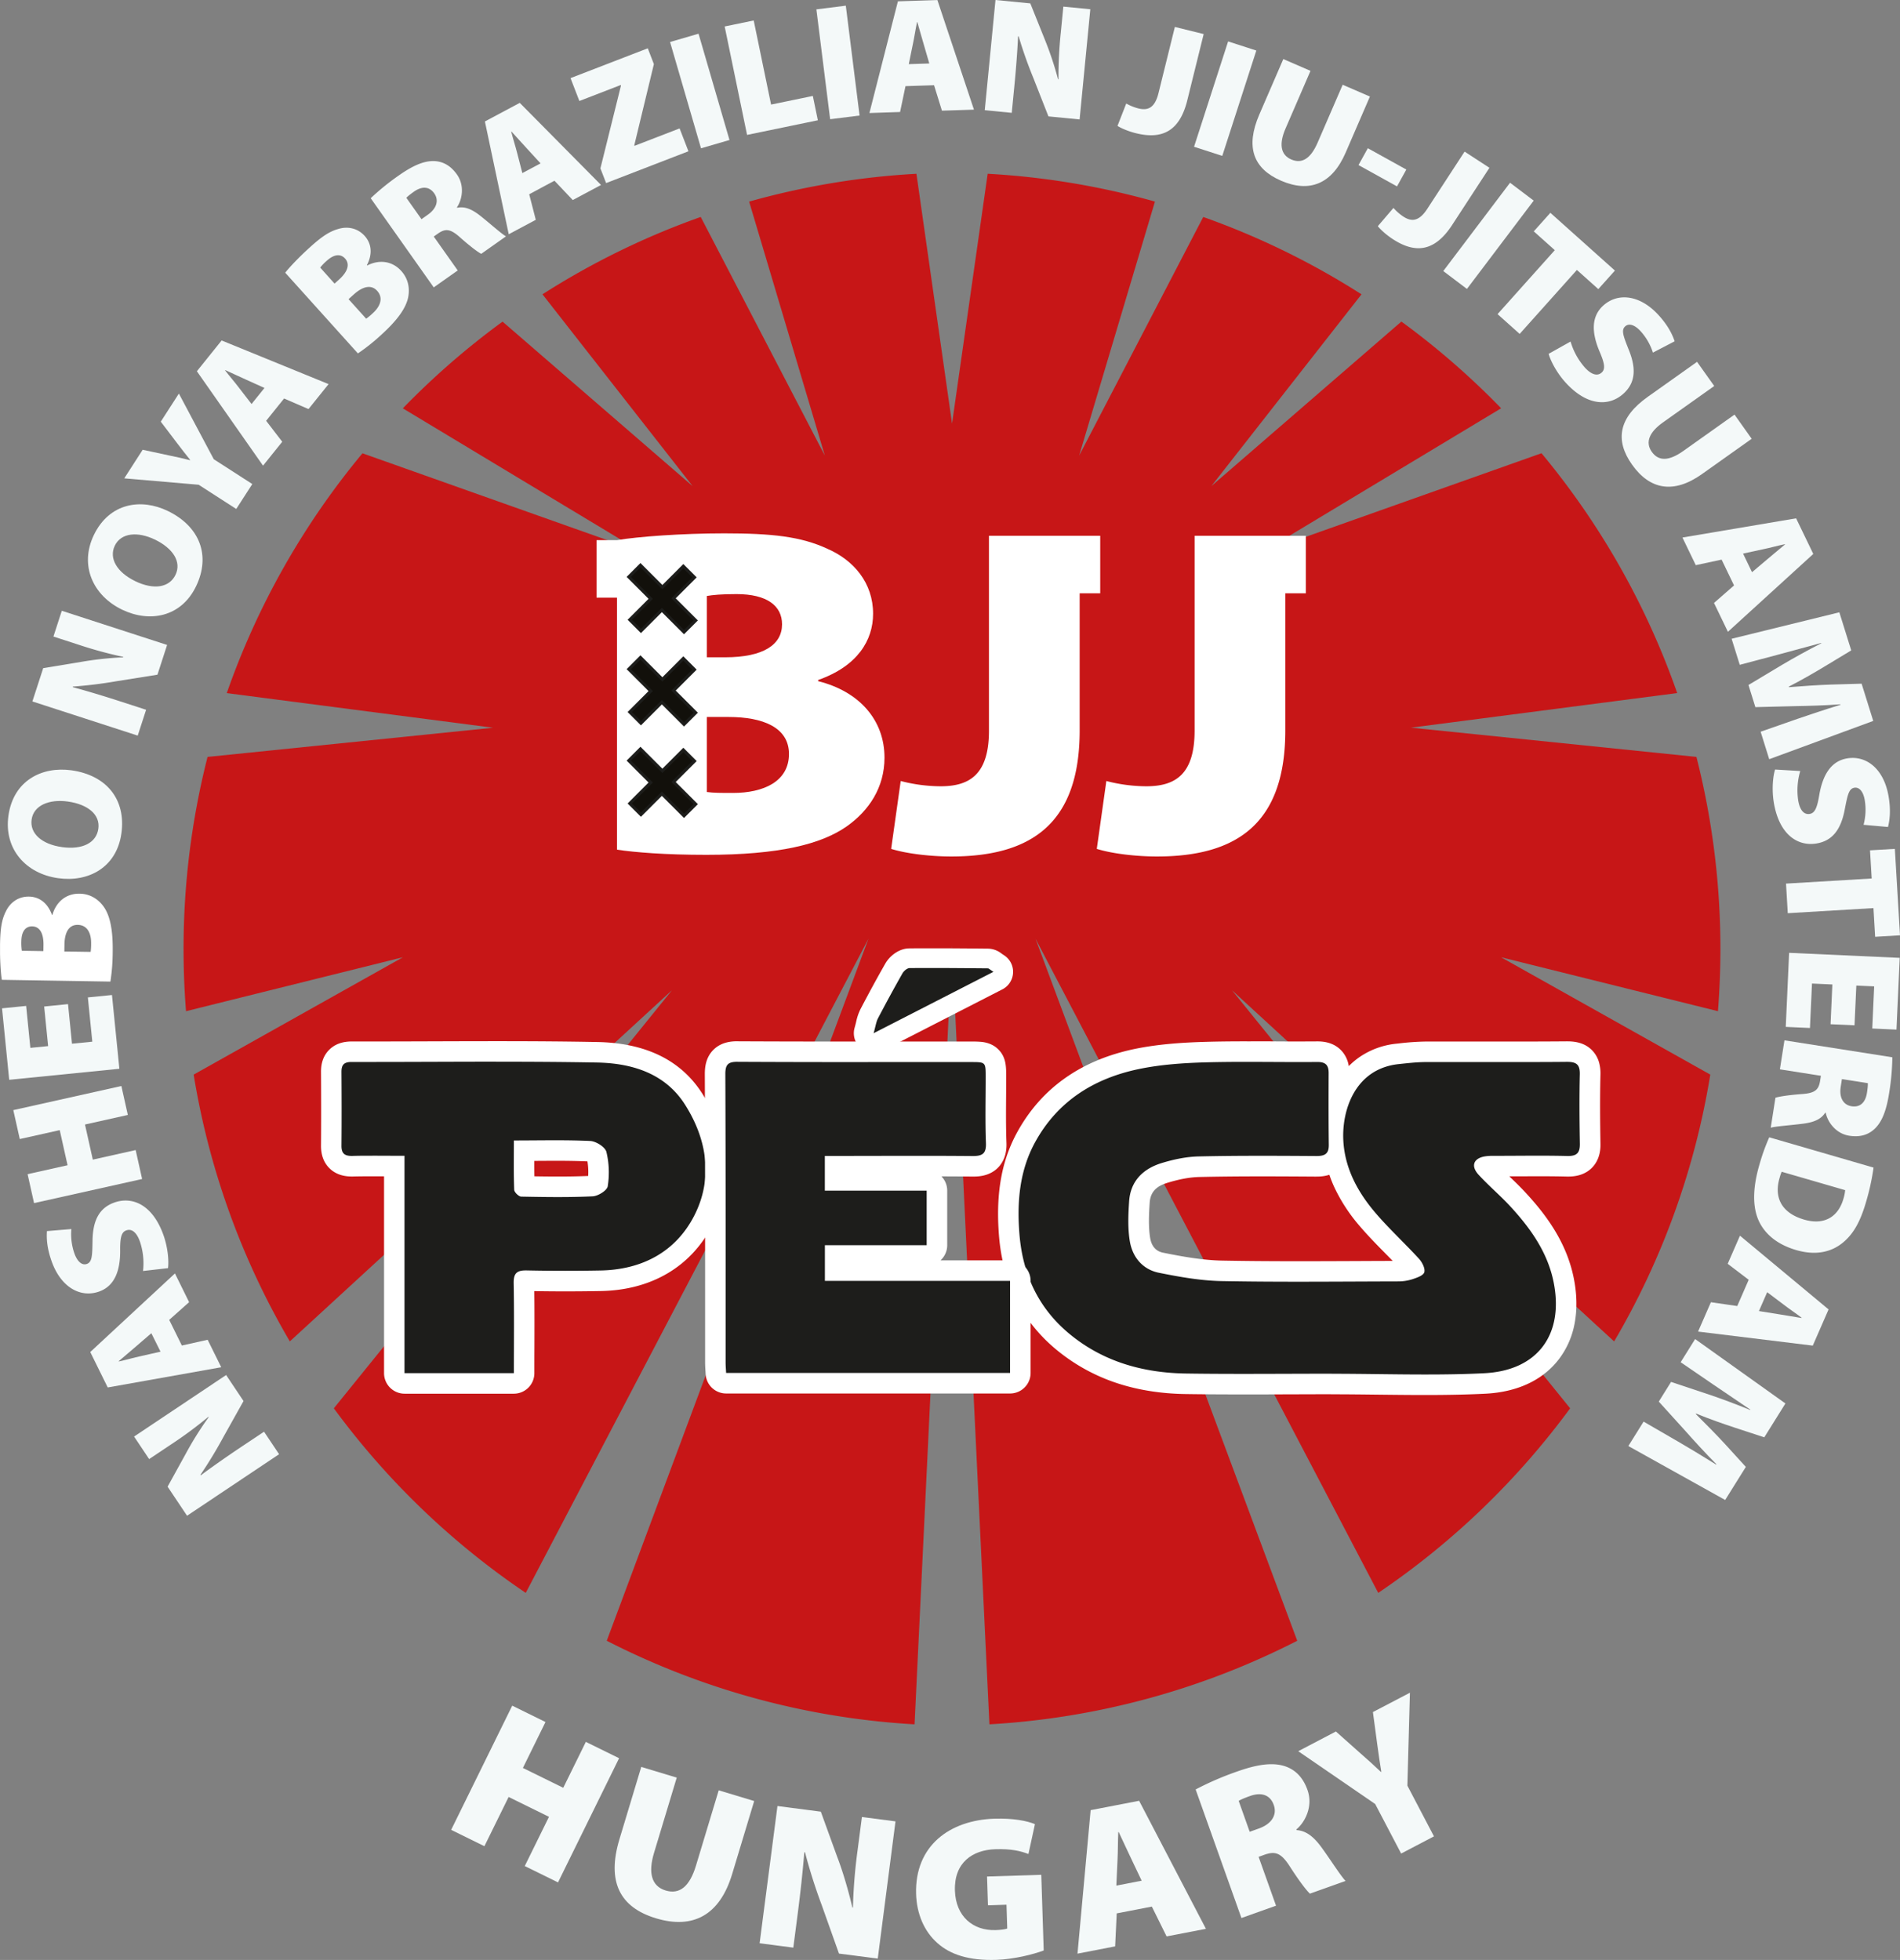 <svg id="Layer_1" data-name="Layer 1" xmlns="http://www.w3.org/2000/svg" xmlns:xlink="http://www.w3.org/1999/xlink" viewBox="0 0 1866.84 1925.79"><rect x="0" y="0" width="1866.84" height="1925.79" fill="#808080" stroke="none"/><defs><style>.cls-1,.cls-5{fill:none;}.cls-2{fill:#c71617;}.cls-3{fill:#fff;}.cls-4{fill:#12100b;}.cls-5{stroke:#1d1d1b;stroke-width:3px;}.cls-6{fill:#1d1d1b;}.cls-7{fill:#f4f9f9;}.cls-8{clip-path:url(#clip-path);}</style><clipPath id="clip-path" transform="translate(-66.56 -37.13)"><rect class="cls-1" x="66.6" y="37.14" width="1866.79" height="1925.73"/></clipPath></defs><path class="cls-2" d="M1756.94,969.69a764.42,764.42,0,0,0-23.56-188.85l-280.55-28.73,261.66-34a761.88,761.88,0,0,0-133.33-235.65l-275,97.56,235.34-141.73a768.15,768.15,0,0,0-98-85.2L1256.78,514.75,1404.3,326.33a759.94,759.94,0,0,0-155.5-76L1126.9,484.75l74.45-249.55A761.56,761.56,0,0,0,1037,207.86l-35,245.44-35-245.42a761.37,761.37,0,0,0-164.38,27.34L877,484.77,755.06,250.3a759.94,759.94,0,0,0-155.5,76L747.08,514.76,560.36,353.15a766.68,766.68,0,0,0-98,85.2L697.71,580.08l-275-97.56A761.88,761.88,0,0,0,289.37,718.17l261.66,34L270.49,780.85A764.37,764.37,0,0,0,246.92,969.7q0,30.82,2.42,61l213.11-53L256.85,1093a758.09,758.09,0,0,0,94.49,262.15l375.42-345L394.56,1420.9a767.06,767.06,0,0,0,188.57,181.35L919.87,959.48,662.72,1649.29a758.6,758.6,0,0,0,302.44,82.11l36.78-764.69,36.78,764.69a758.6,758.6,0,0,0,302.43-82.11L1084,959.48l336.75,642.77A767,767,0,0,0,1609.3,1420.9l-332.19-410.72,375.42,345A757.83,757.83,0,0,0,1747,1093L1541.43,977.7l213.11,53q2.36-30.22,2.4-61" transform="translate(-66.56 -37.13)"/><path class="cls-3" d="M870.41,706.42v-1.15c38.66-13.57,54-39,54-65.09,0-30.24-18.9-52.55-44.84-63.82-25.94-12.08-54.47-15.18-101.52-15.18-41.13,0-85.1,3.22-105.23,6.67H652.68v56.49H672.8V872c17.91,2.65,47.43,5.06,87.69,5.06,71.39,0,112.76-10.35,137.83-27.83,22.11-15.53,37.3-38.41,37.3-67.62,0-36.8-24.45-65-65.21-75.21M761.1,622.71c5.8-1,14.2-1.84,29.15-1.84,29.89,0,44.71,11.5,44.71,29.67,0,20-18.28,32.43-56,32.43H761.1Zm25.69,193.54c-11.49,0-19.14,0-25.69-.92V741.62h21.37c33.47,0,59.28,10.12,59.28,36.34C841.75,805.21,816.44,816.25,786.79,816.25Z" transform="translate(-66.56 -37.13)"/><path class="cls-3" d="M1329.48,563.6h-89.17V755.07c0,42.78-18.77,54.63-47.43,54.63a157.51,157.51,0,0,1-39.28-5.18l-9.39,66.7c16.67,5.17,40.88,7.47,59,7.47,79.91,0,126.22-33.47,126.22-123.86V620.09h20.18V563.6h-20.17" transform="translate(-66.56 -37.13)"/><path class="cls-3" d="M1147.58,620.09V563.6H1038.26V755.07c0,42.78-18.78,54.63-47.43,54.63a157.51,157.51,0,0,1-39.28-5.18l-9.39,66.7c16.67,5.17,40.88,7.47,59,7.47,79.91,0,126.22-33.47,126.22-123.86V620.09h20.17" transform="translate(-66.56 -37.13)"/><polyline class="cls-4" points="629.29 555.36 650.84 576.91 671.42 556.33 682.38 567.29 661.8 587.87 683.56 609.63 672.08 621.1 650.33 599.35 629.75 619.93 618.78 608.96 639.36 588.38 617.81 566.83 629.29 555.36"/><polygon class="cls-5" points="629.29 555.36 650.84 576.91 671.42 556.33 682.38 567.29 661.8 587.87 683.56 609.63 672.08 621.1 650.33 599.35 629.75 619.93 618.78 608.96 639.36 588.38 617.81 566.83 629.29 555.36"/><polyline class="cls-4" points="629.29 646.01 650.84 667.56 671.42 646.98 682.38 657.95 661.8 678.53 683.56 700.28 672.08 711.76 650.33 690.01 629.75 710.59 618.78 699.62 639.36 679.04 617.81 657.49 629.29 646.01"/><polygon class="cls-5" points="629.29 646.01 650.84 667.56 671.42 646.98 682.38 657.95 661.8 678.53 683.56 700.28 672.08 711.76 650.33 690.01 629.75 710.59 618.78 699.62 639.36 679.04 617.81 657.49 629.29 646.01"/><polyline class="cls-4" points="629.29 735.87 650.84 757.42 671.42 736.84 682.38 747.8 661.8 768.38 683.56 790.14 672.08 801.61 650.33 779.86 629.75 800.44 618.78 789.47 639.36 768.89 617.81 747.34 629.29 735.87"/><polygon class="cls-5" points="629.29 735.87 650.84 757.42 671.42 736.84 682.38 747.8 661.8 768.38 683.56 790.14 672.08 801.61 650.33 779.86 629.75 800.44 618.78 789.47 639.36 768.89 617.81 747.34 629.29 735.87"/><path class="cls-6" d="M1466.7,1397.78c-15.31,0-30.86-.18-45.9-.35s-30.47-.36-45.67-.36a11.71,11.71,0,0,1-1.19-.06c-14.07,0-28.36,0-42.19.1-14.24.05-29,.1-43.45.1-21.8,0-39.76-.11-56.51-.35-48.06-.7-88.79-14.66-121.09-41.5-31.43-26.11-49.11-61.49-52.53-105.1-3.07-39.13,2.31-69.68,16.92-96.11,22.3-40.33,58.75-66,108.35-76.38,24.08-5,49-6.29,68.11-6.83,11.73-.33,24.53-.48,40.26-.48,8.56,0,17.26,0,25.67.08s17.06.09,25.57.09c6.48,0,12.27,0,17.72-.07h.39c6.8,0,11.88,1.79,15.55,5.48,5.43,5.46,5.41,13,5.39,15.54,0,8.74-.07,18.08-.07,27.74a82.7,82.7,0,0,1,6.22-13.49c11.19-19.26,29-30.71,51.55-33.1l2-.22a244.71,244.71,0,0,1,25.15-1.81c9.66,0,20,0,32.57,0l25.24,0H1550c15.24,0,35.34,0,55.69-.19h.53c5.43,0,12.31.65,17.31,5.78s5.47,12,5.36,16.74c-.56,24.28-.29,47.94,0,67.88.07,4.69-.4,11.52-5.44,16.64-5.54,5.64-13.42,5.64-16,5.64h-1.14c-8.32-.21-17.29-.31-28.22-.31-7,0-14.12,0-21,.07l-17.68.08h-.25l-2.69,0-2.51,0a47.37,47.37,0,0,0-6.34.33,15,15,0,0,0-1.73.35c.24.31.53.67.9,1.07,4.79,5.2,9.88,10.06,15.26,15.22s10.73,10.27,15.87,15.83c17.46,18.9,38.37,45.09,45.17,80.13,5.51,28.48.9,53.14-13.36,71.31-14,17.83-36.25,28-64.41,29.37-17.4.83-36.06,1.22-58.68,1.22m-160.15-214.92c-23.65,0-43.33.2-62,.63-9.93.23-21.25,2.26-33.64,6-15.75,4.82-23.89,14.15-24.86,28.53-.77,11.48-1.44,24.73.52,36.79,1.19,7.26,5.45,19.91,20.72,23,18.15,3.65,39.24,7.58,59.82,8,22.29.42,46.27.62,75.45.62,18.84,0,38-.08,56.56-.16l40.69-.15a35.78,35.78,0,0,0,10.89-1.48l.17-.06c1-.34,2.69-.88,4.16-1.44a12.72,12.72,0,0,0-1.58-2.24c-5.81-6.37-12-12.69-18-18.8-8.45-8.58-17.19-17.45-25.23-26.88-16.74-19.61-27.14-39.33-31.53-59.86a17.21,17.21,0,0,1-1.75,2.08c-5,5.06-11.88,5.64-16.62,5.64H1360C1341,1183,1323.84,1182.86,1306.55,1182.86Z" transform="translate(-66.56 -37.13)"/><path class="cls-3" d="M1291.8,1080.51c17.08,0,34.17.17,51.25.17q8.91,0,17.82-.07h.3c8,0,10.88,3.22,10.85,10.89-.1,23.5-.15,47,.15,70.5.11,8.72-3.78,11-11.86,11H1360c-17.83-.12-35.65-.23-53.49-.23-20.72,0-41.45.15-62.16.63-12.19.28-24.65,2.91-36.36,6.5-18.11,5.54-30.63,17.54-32,37.49-.88,13-1.44,26.35.63,39.09,2.57,15.8,12.55,28,28.68,31.24,20.29,4.08,41,7.78,61.61,8.17,25.21.48,50.42.62,75.64.62,32.43,0,64.86-.24,97.28-.31a45.87,45.87,0,0,0,14-2c4.52-1.48,11.06-3.59,12.14-6.91,1.15-3.56-2-9.81-5.08-13.21-14.07-15.41-29.55-29.58-43.07-45.43-17.32-20.3-29.92-43.61-31.38-70.81-1.61-29.73,11.43-70.6,54.38-75.16,8.69-.92,17.43-1.93,26.16-2q16.24-.06,32.5,0l50.49,0c18.59,0,37.19,0,55.79-.19h.45c9,0,12.82,2.36,12.58,12.19-.52,22.76-.34,45.53.05,68.29.15,8.68-2.82,12-11.36,12h-.88c-9.49-.24-19-.31-28.47-.31-12.9,0-25.81.13-38.71.15h-.22c-1.74,0-3.48,0-5.21,0a54.08,54.08,0,0,0-7.76.44c-11.79,1.69-14.94,9.4-6.83,18.22,9.92,10.78,21.2,20.3,31.15,31.06,20,21.69,36.91,45.48,42.67,75.2,9.77,50.45-15.56,86.09-68.37,88.69-19.38,1-38.78,1.24-58.21,1.24-30.5,0-61.06-.72-91.56-.72v-.06c-28.94,0-57.88.19-86.81.19-18.8,0-37.59-.08-56.39-.36-42.29-.61-81.65-11.64-114.79-39.17-30.54-25.38-45.83-58.79-48.91-98.14-2.48-31.51.08-62.2,15.69-90.45,22.22-40.18,57.94-62.28,101.58-71.38,21.65-4.52,44.16-6,66.34-6.62,13.31-.34,26.62-.45,40-.45m0-20.17c-15.83,0-28.71.15-40.54.49-19.48.55-45,1.85-69.89,7-52.61,11-91.34,38.35-115.12,81.37-15.61,28.25-21.38,60.59-18.15,101.79,3.64,46.44,22.53,84.15,56.14,112.08a183.29,183.29,0,0,0,60.61,33.35c20.29,6.6,42.76,10.13,66.78,10.47,16.81.25,34.82.36,56.68.36,14.5,0,29.23,0,43.47-.1,13.65,0,27.76-.1,41.65-.1.56,0,1.11.06,1.69.06,15.13,0,30.59.19,45.54.36s30.65.35,46,.35c22.8,0,41.61-.4,59.2-1.27,31.17-1.53,56-13,71.86-33.22a82.45,82.45,0,0,0,16.12-36.62c2.41-13.22,2.15-27.63-.8-42.83-7.28-37.55-29.29-65.18-47.66-85.06-5.21-5.63-10.63-10.84-15.88-15.87l7.67,0c6.88,0,14-.07,21-.07,10.85,0,19.73.1,28,.3.48,0,.94,0,1.39,0,9.75,0,17.55-2.91,23.2-8.65,8.59-8.74,8.39-20.14,8.33-23.89-.33-19.84-.61-43.36,0-67.47a40.55,40.55,0,0,0-1.19-11.4,28,28,0,0,0-7-12.62c-7.72-7.9-17.7-8.81-24.52-8.81h-.62c-20.31.17-40.4.19-55.62.19h-25.23l-25.27,0c-12.56,0-22.9,0-32.58,0a256.75,256.75,0,0,0-26.18,1.86l-2,.22a77.76,77.76,0,0,0-36.08,12.89,72.83,72.83,0,0,0-11,9.18,28.35,28.35,0,0,0-7.81-15.84c-5.58-5.6-13.22-8.45-22.69-8.45h-.5c-5.41,0-11.17.07-17.62.07-8.5,0-17.16,0-25.53-.09S1300.39,1060.34,1291.8,1060.34Zm68.51,132.84a39.59,39.59,0,0,0,12.42-1.73,128.52,128.52,0,0,0,5.24,13,167.12,167.12,0,0,0,24.57,37.37c8.28,9.71,17.15,18.71,25.72,27.41q3.43,3.48,6.73,6.86c-12,0-24.1.08-35.86.13-18.53.08-37.7.16-56.52.16-29.12,0-53-.2-75.25-.62-19.74-.37-40.3-4.2-58-7.77-7.1-1.42-11.39-6.38-12.74-14.7-1.79-11-1.15-23.57-.42-34.49.86-12.72,9.45-17,17.75-19.56,11.51-3.52,21.91-5.41,30.92-5.62,18.53-.42,38.13-.62,61.7-.62,17.23,0,34.35.1,53.35.23Z" transform="translate(-66.56 -37.13)"/><path class="cls-6" d="M464.05,1396.41A10.09,10.09,0,0,1,454,1386.32V1182.84l-5.86,0c-4.92,0-9.73,0-14.47,0-8.09,0-14.65.06-20.65.2l-1,0c-2.37,0-9.6,0-14.84-5.29-3.54-3.58-5.24-8.46-5.18-14.93.19-21,.19-43.35,0-72.51,0-6.28,1.63-11,5.09-14.51,5.2-5.23,12.44-5.23,14.82-5.23,5.4,0,10.71,0,16,0h.09c21,0,42.29-.07,62.91-.14s42-.14,63-.14c38.85,0,70.41.25,99.31.78,44,.82,75.92,16.29,94.79,46,25.25,39.74,28.6,82.14,9.43,119.39-9.84,19.13-23.84,33.93-41.61,44-16.9,9.6-36.78,14.68-59.09,15.1-11.63.22-23.35.33-34.84.33-12.76,0-25.62-.14-38.22-.4h-.68c-.71,0-1.27,0-1.69.06a18.87,18.87,0,0,0-.06,2.17c.39,21.12.32,42.66.25,63.49q0,12.51-.06,25.13a10.09,10.09,0,0,1-10.09,10.09H464.05m117.69-193.59c10.2.2,21.71.4,33,.4,12.47,0,23.49-.23,33.7-.72a14.45,14.45,0,0,0,5.51-2.88,76.06,76.06,0,0,0-1.16-27.53c-1.26-1.51-5.06-3.69-6.76-3.83-9.79-.48-20.23-.69-33.84-.69-6.51,0-12.95.05-19.76.1-3.57,0-7.21,0-10.88.06,0,.89,0,1.78,0,2.66C581.45,1181.64,581.4,1192.3,581.74,1202.83Z" transform="translate(-66.56 -37.13)"/><path class="cls-3" d="M554,1080.36c33,0,66.09.17,99.12.78,33.92.63,66.77,10.33,86.46,41.31,21.79,34.31,27.79,72.82,9,109.36-18.3,35.55-51.39,52.9-91.92,53.66q-17.33.33-34.66.33-19,0-38-.4h-.89c-8.8,0-12,3-11.84,12.51.55,29.26.2,58.53.2,88.42H464V1172.78c-10.67,0-20.69-.09-30.42-.09-7.06,0-14,0-20.89.21H412c-7,0-10-2.61-9.93-10.05.22-24.22.16-48.44,0-72.66,0-7,2.7-9.59,9.82-9.59H412q8.06,0,16.1,0c42,0,83.93-.27,125.89-.27m60.73,133c11.4,0,22.81-.19,34.18-.73,5.31-.25,14.13-5.75,14.77-9.85a86.41,86.41,0,0,0-1.29-33.8c-1.22-4.78-10.18-10.46-15.87-10.73-11.37-.55-22.76-.69-34.33-.69-13.26,0-26.76.19-40.71.19,0,17.15-.31,32.82.32,48.46.1,2.43,4.45,6.66,6.9,6.71,12,.23,24,.44,36,.44M554,1060.18c-21,0-42.36.07-63,.14s-41.93.14-62.88.14q-8,0-16.06,0h-.09c-9.17,0-16.56,2.76-22,8.21s-8.08,12.7-8,21.68c.18,29.08.17,51.39,0,72.36-.08,9.17,2.64,16.62,8.1,22.12s12.85,8.28,22,8.28l1.18,0c5.92-.14,12.41-.2,20.41-.2l10.25,0v193.43a20.18,20.18,0,0,0,20.18,20.18H571.42a20.18,20.18,0,0,0,20.18-20.18c0-8.4,0-16.88.06-25.1.06-18.2.12-36.94-.12-55.51,10.09.17,20.29.26,30.43.26,11.56,0,23.35-.11,35-.33,49.63-.93,88.51-23.87,109.48-64.59,20.88-40.57,17.37-86.53-9.88-129.42-20.8-32.73-55.49-49.78-103.11-50.66C624.5,1060.43,592.89,1060.18,554,1060.18Zm37.59,117.6h.91c6.8,0,13.22-.1,19.69-.1,12.61,0,22.44.19,31.56.59a66.1,66.1,0,0,1,.73,14.32c-9.08.38-18.85.56-29.75.56-7.74,0-15.61-.09-23.09-.22Q591.52,1185.48,591.56,1177.78Z" transform="translate(-66.56 -37.13)"/><path class="cls-6" d="M780,1396.23a10.1,10.1,0,0,1-10.08-9.6c0-1.05-.12-2.1-.18-3.16-.16-2.51-.32-5.11-.32-7.84q0-36.29,0-72.57c0-68.94,0-140.24-.27-210.35,0-5.29.58-12,5.44-16.88s11.51-5.47,16.79-5.47h.32c45.48.22,90.24.24,131.84.24h97.12c8.69,0,15,0,19.74,4.83s4.72,10.72,4.73,19.74c0,6.47,0,13-.1,19.38-.1,14.86-.22,30.23.35,45.2.19,5-.15,12.14-5.25,17.43s-12,5.88-17.62,5.88h-.61c-16.22-.15-33.61-.21-54.74-.21q-21.09,0-42.18.06l-35.1.06h-2.78v13.94h90A10.09,10.09,0,0,1,987.14,1207v53.63a10.09,10.09,0,0,1-10.09,10.09H887.17v14.89H1059a10.09,10.09,0,0,1,10.09,10.09v90.46a10.09,10.09,0,0,1-10.09,10.09H780" transform="translate(-66.56 -37.13)"/><path class="cls-3" d="M791.37,1080.45h.27q66,.32,132,.24h97c14.36,0,14.38.06,14.39,14.49,0,21.65-.56,43.33.26,65,.4,10.44-3.41,12.83-12.78,12.83H1022q-27.43-.24-54.87-.21c-25.74,0-51.5.1-77.25.11H877V1207H977.06v53.63h-100v35.06H1059v90.46H780c-.17-3.45-.49-7-.49-10.51,0-94.32.12-188.65-.27-283-.05-9.81,2.85-12.22,12.14-12.22m0-20.17c-4.27,0-15.53,0-23.91,8.44-7.57,7.6-8.41,17.36-8.38,24,.29,70.08.28,141.35.27,210.28q0,36.3,0,72.61c0,3,.18,5.92.34,8.47.06,1,.13,2,.18,3A20.17,20.17,0,0,0,780,1406.33h279a20.19,20.19,0,0,0,20.18-20.18v-90.46a20.18,20.18,0,0,0-20.18-20.18H990.67a20.13,20.13,0,0,0,6.57-14.89V1207a20.06,20.06,0,0,0-5.67-14c10.83,0,20.73.09,30.23.18h.7c4.45,0,16.24,0,24.88-9s8.22-20.9,8.06-24.82c-.56-14.74-.44-30-.34-44.73.05-6.36.1-12.94.1-19.46,0-9.84,0-19.13-7.64-26.83-4.14-4.18-9.63-6.69-16.32-7.46a96.77,96.77,0,0,0-10.6-.36h-97c-41.59,0-86.36,0-131.85-.24h-.4Z" transform="translate(-66.56 -37.13)"/><path class="cls-6" d="M924.93,1062a9.68,9.68,0,0,1-9.31-12.34c.67-2.36,1.18-4.41,1.61-6.22a43.65,43.65,0,0,1,3.42-10.27c8.11-15.53,16.25-30.46,24.2-44.41,2.75-4.83,8.73-10.06,15.35-10.13,6.78-.06,13.78-.09,21.4-.09,16.5,0,33.26.15,49.47.29l6.21.06a12.85,12.85,0,0,1,7.68,3c.71.51,1.6,1.14,2.9,2a9.69,9.69,0,0,1-.8,16.79L929.33,1061a9.61,9.61,0,0,1-4.4,1.06" transform="translate(-66.56 -37.13)"/><path class="cls-3" d="M981.62,988.25c18.53,0,37.06.19,55.59.35.86,0,1.71,1,5.45,3.41l-117.73,60.33c2-7.14,2.52-11.24,4.3-14.66q11.64-22.26,24-44.09c1.36-2.39,4.62-5.22,7-5.25q10.68-.09,21.33-.09m0-19.36c-7.66,0-14.69,0-21.5.09-10.5.1-19.46,7.62-23.68,15-8,14-16.2,29.08-24.37,44.72a52.35,52.35,0,0,0-4.24,12.46c-.44,1.81-.9,3.68-1.53,5.87a19.37,19.37,0,0,0,27.46,22.55l117.73-60.33a19.37,19.37,0,0,0,1.58-33.57c-1.09-.69-1.82-1.23-2.48-1.69a22.17,22.17,0,0,0-13.23-4.76l-6.13-.06C1015,969,998.18,968.89,981.62,968.89Z" transform="translate(-66.56 -37.13)"/><path class="cls-7" d="M340.78,1466l-90.43,60.46-19.11-28.58,18.14-32.9a327.66,327.66,0,0,1,22.21-35.38l-.25-.37a411.71,411.71,0,0,1-36.86,27.27l-21.37,14.28-14.8-22.14,90.43-60.46,17.09,25.56L286,1449.18a431.08,431.08,0,0,1-22.49,37.07l.31.47c11.81-8.76,25.22-18.17,39.91-28L326,1443.88,340.78,1466" transform="translate(-66.56 -37.13)"/><path class="cls-7" d="M245.26,1359.2l25.33-5.66,13.34,27L172.41,1400.4l-17.17-34.81,83.21-77.23,13.92,28.23L232.82,1334l12.44,25.23m-30-12.12L200,1360.26c-4.77,4.2-11.82,10-16.82,14.33l.14.29c6.47-1.4,15.22-3.91,21.45-5.23l19.51-4.41Z" transform="translate(-66.56 -37.13)"/><path class="cls-7" d="M207.1,1285.9a66.9,66.9,0,0,0-3.06-28.83c-3.33-9.4-8.24-12.88-13.41-11-4.91,1.74-6.17,7.37-6,20.37,0,19.43-5.47,34.34-20.72,39.74-18.14,6.42-37.48-3.94-46.65-29.83-4.34-12.25-5.15-21.81-4.57-29.59l24-2a57.32,57.32,0,0,0,3,24c3,8.37,7.67,11.88,12.16,10.29,5.21-1.84,5.38-8,5.63-22.67.22-20.88,7.19-32.64,21.45-37.69,17.72-6.28,37.66,2.15,48.26,32.09,4.38,12.36,5.39,25.49,4.44,32.38l-24.53,2.81" transform="translate(-66.56 -37.13)"/><polyline class="cls-7" points="27.12 1153.69 66.38 1144.93 58.69 1110.43 19.43 1119.19 13.08 1090.76 119.26 1067.08 125.6 1095.51 83.5 1104.91 91.19 1139.41 133.29 1130.01 139.64 1158.45 33.46 1182.13 27.12 1153.69"/><g class="cls-8"><polyline class="cls-7" points="66.84 986.61 70.74 1025.51 90.69 1023.52 86.33 980.04 110.02 977.66 117.29 1050.13 9.04 1060.98 2.01 990.76 25.69 988.38 29.83 1029.61 47.29 1027.86 43.39 988.96 66.84 986.61"/></g><g class="cls-8"><path class="cls-3" d="M68.37,999.88c-1.1-6.6-2-21-1.78-34.41.25-15.37,1.49-24.67,5.86-33.08,4.09-8.41,12-14.45,22.63-14.28,9.16.15,18,5.29,22.55,18h.4c3.81-13.26,13.82-21.09,26.73-20.88,10.25.16,18.19,5.25,23.52,12.57,6,8.29,9.41,21.86,9,45.18a192.54,192.54,0,0,1-2.24,28.62l-106.7-1.73m40.85-28.2.09-5.85c.2-12.3-4.06-18.34-11.08-18.46-6.37-.1-10.49,4.67-10.65,14.44a51.17,51.17,0,0,0,.49,9.53Zm46.44.75a59.3,59.3,0,0,0,.46-8.38c.16-9.68-3.58-18-13.14-18.17-9.2-.15-12.88,8.22-13.06,19.16l-.11,7Z" transform="translate(-66.56 -37.13)"/></g><path class="cls-7" d="M136.71,794c34.65,4.85,53.79,28.76,49.14,62-4.68,33.41-32.3,48.24-62.23,44-31.37-4.39-53.39-28.41-48.77-61.42C79.7,804,107.86,790,136.71,794m-9.34,75.46c20.26,2.83,33.88-4.26,35.81-18,2-14-10.41-24-29.83-26.75-18.54-2.6-33.77,3.75-35.73,17.73C95.72,856,107.55,866.66,127.37,869.44Z" transform="translate(-66.56 -37.13)"/><path class="cls-7" d="M201.85,759.91,98.38,726.34,109,693.64l37.07-6.13A326.63,326.63,0,0,1,187.6,683l.14-.42a411.45,411.45,0,0,1-44.23-12.06l-24.45-7.93,8.22-25.33,103.47,33.57-9.49,29.24-40.08,6.38a433.41,433.41,0,0,1-43,5.3l-.17.54c14.19,3.84,29.89,8.55,46.7,14l25.41,8.24-8.23,25.33" transform="translate(-66.56 -37.13)"/><path class="cls-7" d="M231.41,539.18c31.49,15.24,42.38,43.86,27.76,74.08s-45.53,36-72.74,22.85c-28.51-13.8-42.1-43.41-27.59-73.41,15.25-31.5,46.35-36.21,72.57-23.52m-32,69C217.8,617,233,614.46,239,601.93c6.17-12.75-2.54-26.06-20.19-34.6-16.85-8.15-33.29-6.79-39.44,5.93C173.38,585.64,181.38,599.41,199.39,608.13Z" transform="translate(-66.56 -37.13)"/><path class="cls-7" d="M298.68,537.22l-36.94-23.8-73.09-6.28,18.09-28.09,25.59,5.5c8,1.62,13.71,2.93,20.9,4.73l.18-.27c-4.38-5.41-8.31-10.49-13.12-16.81l-15.76-20.76,17.79-27.61,34.28,64.51,37.86,24.39-15.78,24.49" transform="translate(-66.56 -37.13)"/><path class="cls-7" d="M328.06,450.6l15.81,20.58L325,494.67l-65-92.76,24.32-30.25L389.4,414.54l-19.72,24.53-24-10.39L328.06,450.6m-1.64-32.28L308,410c-5.82-2.55-14-6.51-20.09-9.21l-.2.25c4,5.28,10,12.15,13.78,17.24l12.22,15.83Z" transform="translate(-66.56 -37.13)"/><path class="cls-7" d="M346.83,305.07c4.08-5.3,14-15.75,24-24.74C382.23,270,389.89,264.62,399,262.09c8.94-2.73,18.77-1,25.87,6.84,6.13,6.81,8.38,16.78,2.18,28.77l.27.3c12.3-6.24,24.85-4.24,33.49,5.35,6.86,7.62,8.54,16.9,6.82,25.79-2,10-9.6,21.78-26.93,37.39a192.35,192.35,0,0,1-22.48,17.85l-71.41-79.31m48.47,10.71,4.35-3.91c9.14-8.24,10.67-15.47,6-20.69-4.27-4.74-10.56-4.5-17.82,2a50.51,50.51,0,0,0-6.64,6.85Zm31.07,34.51a60.76,60.76,0,0,0,6.45-5.38c7.2-6.48,10.75-14.89,4.35-22-6.16-6.84-14.8-3.83-22.93,3.49l-5.19,4.67Z" transform="translate(-66.56 -37.13)"/><path class="cls-7" d="M430.78,231.91a237.75,237.75,0,0,1,27.35-22.19c13.61-9.62,24.69-14.63,34.94-14.32,8.77.32,16.31,4.48,22.46,13.18,7.82,11.07,5.09,24.82,0,32.24l.33.46c7.69-1.63,14.89,1.78,22.61,7.88,9.05,7.14,21.11,18,25.25,20.2l-24.32,17.18c-3.17-1.62-10.39-6.94-20.69-16.06-9.93-8.94-14.75-8.85-22.1-3.65l-3.86,2.72,23.54,33.31-23.56,16.65-61.91-87.6m49.87,20.59,6.19-4.38c9-6.33,11-14.37,6.34-21s-11.76-7.35-19.72-1.83c-4.48,3.17-6.69,5.07-7.67,6.21Z" transform="translate(-66.56 -37.13)"/><path class="cls-7" d="M586.53,228,593,253.11l-26.59,14.2L543,156.49l34.24-18.29,79.86,80.67L629.33,233.7l-18-19L586.53,228m11.15-30.34L584,182.75c-4.35-4.63-10.35-11.49-14.86-16.35l-.28.15c1.6,6.42,4.39,15.08,5.92,21.27l5,19.36Z" transform="translate(-66.56 -37.13)"/><polyline class="cls-7" points="589.94 165.43 610.13 84.1 609.91 83.53 569.26 99.23 560.58 76.76 636.47 47.45 642.47 63 623.22 142.72 623.43 143.28 667.74 126.17 676.42 148.64 595.53 179.88 589.94 165.43"/><polyline class="cls-7" points="686.35 33.12 716.76 137.57 688.78 145.72 658.37 41.27 686.35 33.12"/><polyline class="cls-7" points="712.02 26.01 740.55 20.12 757.62 102.75 798.64 94.27 803.58 118.18 734.03 132.55 712.02 26.01"/><polyline class="cls-7" points="831.05 5.58 844.56 113.52 815.65 117.14 802.14 9.2 831.05 5.58"/><path class="cls-7" d="M956.25,121.78l-5.32,25.4-30.13,1,28-109.74,38.79-1.25,35.93,107.68-31.46,1-7.75-25-28.1.91m23.43-22.27L974,80.11c-1.85-6.08-4.2-14.88-6.09-21.24h-.32c-1.4,6.46-2.74,15.47-4.11,21.69l-4,19.59Z" transform="translate(-66.56 -37.13)"/><path class="cls-7" d="M1034.14,145.41l10.53-108.28,34.22,3.33,14,34.89A325.91,325.91,0,0,1,1106.14,115l.44,0a409.63,409.63,0,0,1,2.27-45.79l2.49-25.58,26.51,2.58-10.53,108.28-30.61-3-14.85-37.77a431.7,431.7,0,0,1-14.43-40.89l-.56,0c-.7,14.69-1.92,31-3.63,48.62L1060.65,148l-26.51-2.6" transform="translate(-66.56 -37.13)"/><path class="cls-7" d="M1220.94,63.6l28.29,7-16.12,65.14c-7.62,30.79-25.13,38.55-50.47,32.28-5.76-1.43-13.24-4.11-18.09-7.18l8.59-22a48.1,48.1,0,0,0,12,4.84c9.09,2.25,16-.31,19.65-14.88l16.13-65.22" transform="translate(-66.56 -37.13)"/><polyline class="cls-7" points="1234.4 49.66 1200.94 153.18 1173.21 144.21 1206.68 40.7 1234.4 49.66"/><path class="cls-7" d="M1354.19,106.73l-24.52,56.66c-6.52,15.07-5,25.85,5.61,30.43s19.16-.9,26-16.75l24.52-56.66L1412.56,132l-23.82,55.07c-13.35,30.85-35.41,39.77-63.48,27.62-27.29-11.81-35.21-33-21.35-65.07l23.56-54.44,26.72,11.57" transform="translate(-66.56 -37.13)"/><polyline class="cls-7" points="1381.79 166.6 1372.62 183.15 1334.79 162.19 1343.95 145.64 1381.79 166.6"/><path class="cls-7" d="M1505.57,186.08,1530,202l-36.65,56.21c-17.33,26.57-36.41,28.14-58.28,13.88-5-3.24-11.15-8.24-14.72-12.73l15.35-17.93a48.16,48.16,0,0,0,9.76,8.53c7.84,5.11,15.24,5,23.44-7.59l36.7-56.28" transform="translate(-66.56 -37.13)"/><polyline class="cls-7" points="1506.93 197.12 1441.33 283.9 1418.09 266.33 1483.69 179.55 1506.93 197.12"/><polyline class="cls-7" points="1527.66 245.81 1507 227.33 1523.31 209.11 1586.73 265.85 1570.42 284.07 1549.38 265.24 1493.14 328.09 1471.43 308.66 1527.66 245.81"/><path class="cls-7" d="M1609.73,372.74a66.9,66.9,0,0,0,13.94,25.43c6.69,7.38,12.57,8.7,16.63,5,3.86-3.5,2.86-9.17-2.3-21.11-7.49-17.94-8.19-33.8,3.8-44.66,14.26-12.92,36.1-10.82,54.55,9.54,8.72,9.63,13.16,18.13,15.62,25.54l-21.34,11.12a57.4,57.4,0,0,0-12.06-21c-6-6.58-11.65-8-15.19-4.8-4.09,3.71-1.86,9.48,3.55,23.09,7.84,19.35,6,32.89-5.26,43.05-13.94,12.63-35.58,12.53-56.91-11-8.8-9.72-14.79-21.44-16.58-28.15l21.55-12.08" transform="translate(-66.56 -37.13)"/><path class="cls-7" d="M1750.87,416.41l-50.34,35.74c-13.4,9.51-17.67,19.52-11,28.93s16.86,9.17,30.94-.83l50.34-35.74,16.87,23.76L1738.75,503c-27.41,19.46-50.9,15.65-68.6-9.29-17.22-24.25-13-46.51,15.48-66.71L1734,392.66l16.87,23.75" transform="translate(-66.56 -37.13)"/><path class="cls-7" d="M1758.12,587l-25.38,5.44-13.1-27.15,111.69-18.86,16.87,35-83.88,76.49-13.67-28.35,19.69-17.21L1758.12,587M1788,599.35l15.44-13.05c4.8-4.16,11.9-9.87,16.95-14.18l-.14-.29c-6.48,1.33-15.25,3.77-21.5,5l-19.55,4.24Z" transform="translate(-66.56 -37.13)"/><path class="cls-7" d="M1833.25,743.25c11.68-4,25.46-8.62,41.73-13.66l-.13-.42c-14.83,1.12-31.68,1.56-44.13,1.77l-39.42,1-6.79-21.76,33.37-20c10.35-6.14,24.71-14.14,38.24-21l-.1-.31c-14.82,4-30.46,8.28-42.4,11.5l-37.66,10-8-25.61,105.84-26,11.69,37.44-25.82,15.58c-10.67,6.46-23.46,13.83-35.53,20l.17.54c13.57-1.07,29.33-2.18,41.21-2.55l30.17-.87,11.42,36.59L1804.9,783.1l-8.43-27,36.78-12.85" transform="translate(-66.56 -37.13)"/><path class="cls-7" d="M1835.39,794.74a66.86,66.86,0,0,0-2,28.93c1.65,9.83,5.88,14.11,11.3,13.2,5.13-.86,7.35-6.18,9.45-19,3.37-19.14,11.34-32.88,27.29-35.56,19-3.19,36.23,10.36,40.78,37.46,2.15,12.81,1.31,22.37-.61,29.93l-24-2.15a57.43,57.43,0,0,0,1.17-24.18c-1.47-8.75-5.5-13-10.19-12.24-5.46.92-6.69,7-9.47,21.35-3.83,20.53-12.73,30.9-27.66,33.41-18.54,3.11-36.72-8.64-42-40-2.17-12.93-.9-26,1.23-32.65l24.63,1.48" transform="translate(-66.56 -37.13)"/><polyline class="cls-7" points="1839.02 863.19 1837.37 835.51 1861.78 834.07 1866.84 919.01 1842.42 920.47 1840.75 892.27 1756.57 897.27 1754.84 868.2 1839.02 863.19"/><polyline class="cls-7" points="1798.61 1006.37 1800.39 967.31 1780.36 966.41 1778.37 1010.06 1754.59 1008.98 1757.89 936.22 1866.57 941.16 1863.37 1011.66 1839.58 1010.58 1841.46 969.18 1823.93 968.39 1822.15 1007.44 1798.61 1006.37"/><path class="cls-7" d="M1925.88,1076.06a236.65,236.65,0,0,1-3.15,35.08c-2.58,16.46-6.71,27.91-14.08,35-6.34,6.07-14.58,8.57-25.11,6.92-13.39-2.11-21.34-13.65-23.09-22.5l-.56-.09c-4.19,6.65-11.65,9.44-21.41,10.72-11.43,1.52-27.62,2.61-32.09,4l4.62-29.42c3.37-1.15,12.22-2.61,25.94-3.65,13.33-.89,16.62-4.41,18-13.3l.73-4.66-40.3-6.33,4.49-28.5,106,16.66m-49.52,21.42-1.18,7.5c-1.71,10.84,2.61,17.93,10.66,19.2s13.47-3.32,15.05-12.87c.86-5.42,1-8.34.9-9.83Z" transform="translate(-66.56 -37.13)"/><path class="cls-7" d="M1907.42,1184.32a229.22,229.22,0,0,1-7.39,33.86c-5.81,20-12.71,31.64-22.85,40-11.28,9.2-26.45,12.82-45.64,7.26-21.27-6.17-32.76-18.25-37.75-30.75-5.58-14.05-4.57-32.33,1.36-52.75a198.33,198.33,0,0,1,9.78-27.33l102.49,29.75m-90.26,4.1a37.58,37.58,0,0,0-2,5.83c-5.5,18.07.57,34.37,24.13,41.21,20.43,5.92,33.56-3.45,38.44-20.23a41.47,41.47,0,0,0,1.78-8.73Z" transform="translate(-66.56 -37.13)"/><path class="cls-7" d="M1784.76,1294.62l-20.66-15.71,12.06-27.62,87.07,72.44-15.53,35.57L1735,1345.5l12.6-28.84,25.89,3.73,11.24-25.77m10.06,30.72,20,3.21c6.29.94,15.24,2.6,21.81,3.62l.13-.3c-5.24-4-12.8-9.11-17.83-13l-16-12.07Z" transform="translate(-66.56 -37.13)"/><path class="cls-7" d="M1715.17,1453.46c10.67,6.23,23.14,13.69,37.57,22.73l.23-.37c-10.52-10.52-21.84-23-30.11-32.31l-26.47-29.22,12.07-19.34,36.9,12.29c11.39,3.83,26.82,9.52,40.87,15.29l.17-.27c-12.69-8.63-26.15-17.7-36.36-24.65l-32.15-22,14.21-22.76,88.73,63.29-20.77,33.26L1771.4,1440c-11.85-3.88-25.78-8.77-38.3-13.93l-.3.48c9.65,9.6,20.77,20.82,28.8,29.6l20.33,22.3-20.3,32.51-95.15-53,15-24,33.71,19.53" transform="translate(-66.56 -37.13)"/><polyline class="cls-7" points="535.97 1692 513.77 1737.13 553.42 1756.63 575.62 1711.51 608.29 1727.57 548.28 1849.59 515.6 1833.53 539.4 1785.15 499.75 1765.64 475.95 1814.02 443.28 1797.95 503.29 1675.93 535.97 1692"/><path class="cls-7" d="M731.49,1783.77l-22.3,73.88c-5.93,19.65-2.47,32.81,11.34,37s23.66-3.87,29.9-24.53l22.3-73.88,34.86,10.52-21.67,71.8c-12.14,40.22-38.25,54.47-74.85,43.42-35.59-10.74-48.47-36-35.86-77.73l21.42-71,34.86,10.52" transform="translate(-66.56 -37.13)"/><g class="cls-8"><path class="cls-7" d="M812.92,1946.52l17.53-134.84,42.61,5.54,16,44.15c5.56,14.35,11.12,33.43,15,50l.55.07a514.73,514.73,0,0,1,4.68-57.12l4.14-31.86,33,4.29L929,1961.6l-38.11-4.95-17-47.78a540.09,540.09,0,0,1-16.37-51.67l-.7-.09c-1.47,18.32-3.66,38.69-6.5,60.6l-4.3,33.11-33-4.3" transform="translate(-66.56 -37.13)"/></g><g class="cls-8"><path class="cls-7" d="M1092.05,1953.62c-10.13,3.75-29,8.64-46.69,9.22-26.67.85-45.18-5.22-57.76-16.53-13.19-11.64-20.41-29-20.93-48.44-1.31-47.24,33.06-72.36,77.13-73.77,18.35-.58,32.42,2.24,39.63,5.4l-6.38,29.32c-7.77-3-17-5.21-32.5-4.71-22.43.72-40.62,13.06-39.73,40.68.81,25.31,17.71,39.5,40,38.79,5-.16,9.66-.77,11.4-1.53l-.74-23.4-18.2.58-.9-28.28,53.29-1.7,2.39,74.37" transform="translate(-66.56 -37.13)"/></g><path class="cls-7" d="M1163.79,1917.16l-1.54,32.4-37,7.16,12.92-141,47.64-9.21,65.63,125.81-38.63,7.46-14.5-29.3-34.53,6.68m24.52-32.12-10.84-22.82c-3.49-7.13-8.12-17.54-11.72-25l-.4.07c-.46,8.26-.31,19.63-.78,27.58l-1.13,25Z" transform="translate(-66.56 -37.13)"/><path class="cls-7" d="M1241.33,1795.39a297.55,297.55,0,0,1,40.41-17.5c19.62-7,34.65-9.29,46.89-5.46,10.45,3.34,18.12,10.89,22.59,23.44,5.69,16-2.24,31.59-10.91,38.79l.23.67c9.81.63,17.33,7.16,24.57,17.11,8.49,11.65,19.35,28.77,23.58,32.83l-35.06,12.49c-3.27-3-10.17-11.85-19.49-26.31-8.93-14.11-14.78-15.62-25.37-11.85l-5.56,2,17.12,48-34,12.1-45-126.33m53.11,41.6,8.93-3.19c12.92-4.6,18.13-13.57,14.71-23.18s-11.69-12.81-23.12-8.84c-6.46,2.3-9.76,3.85-11.32,4.88Z" transform="translate(-66.56 -37.13)"/><path class="cls-7" d="M1443.24,1858.35l-25.49-48.65-75.6-51.89,37-19.38,24.44,21.76c7.73,6.71,13.11,11.64,19.81,18l.36-.19c-1.43-8.59-2.57-16.54-3.91-26.36l-4.34-32.3,36.37-19-2.51,91.28,26.13,49.86-32.25,16.89" transform="translate(-66.56 -37.13)"/></svg>